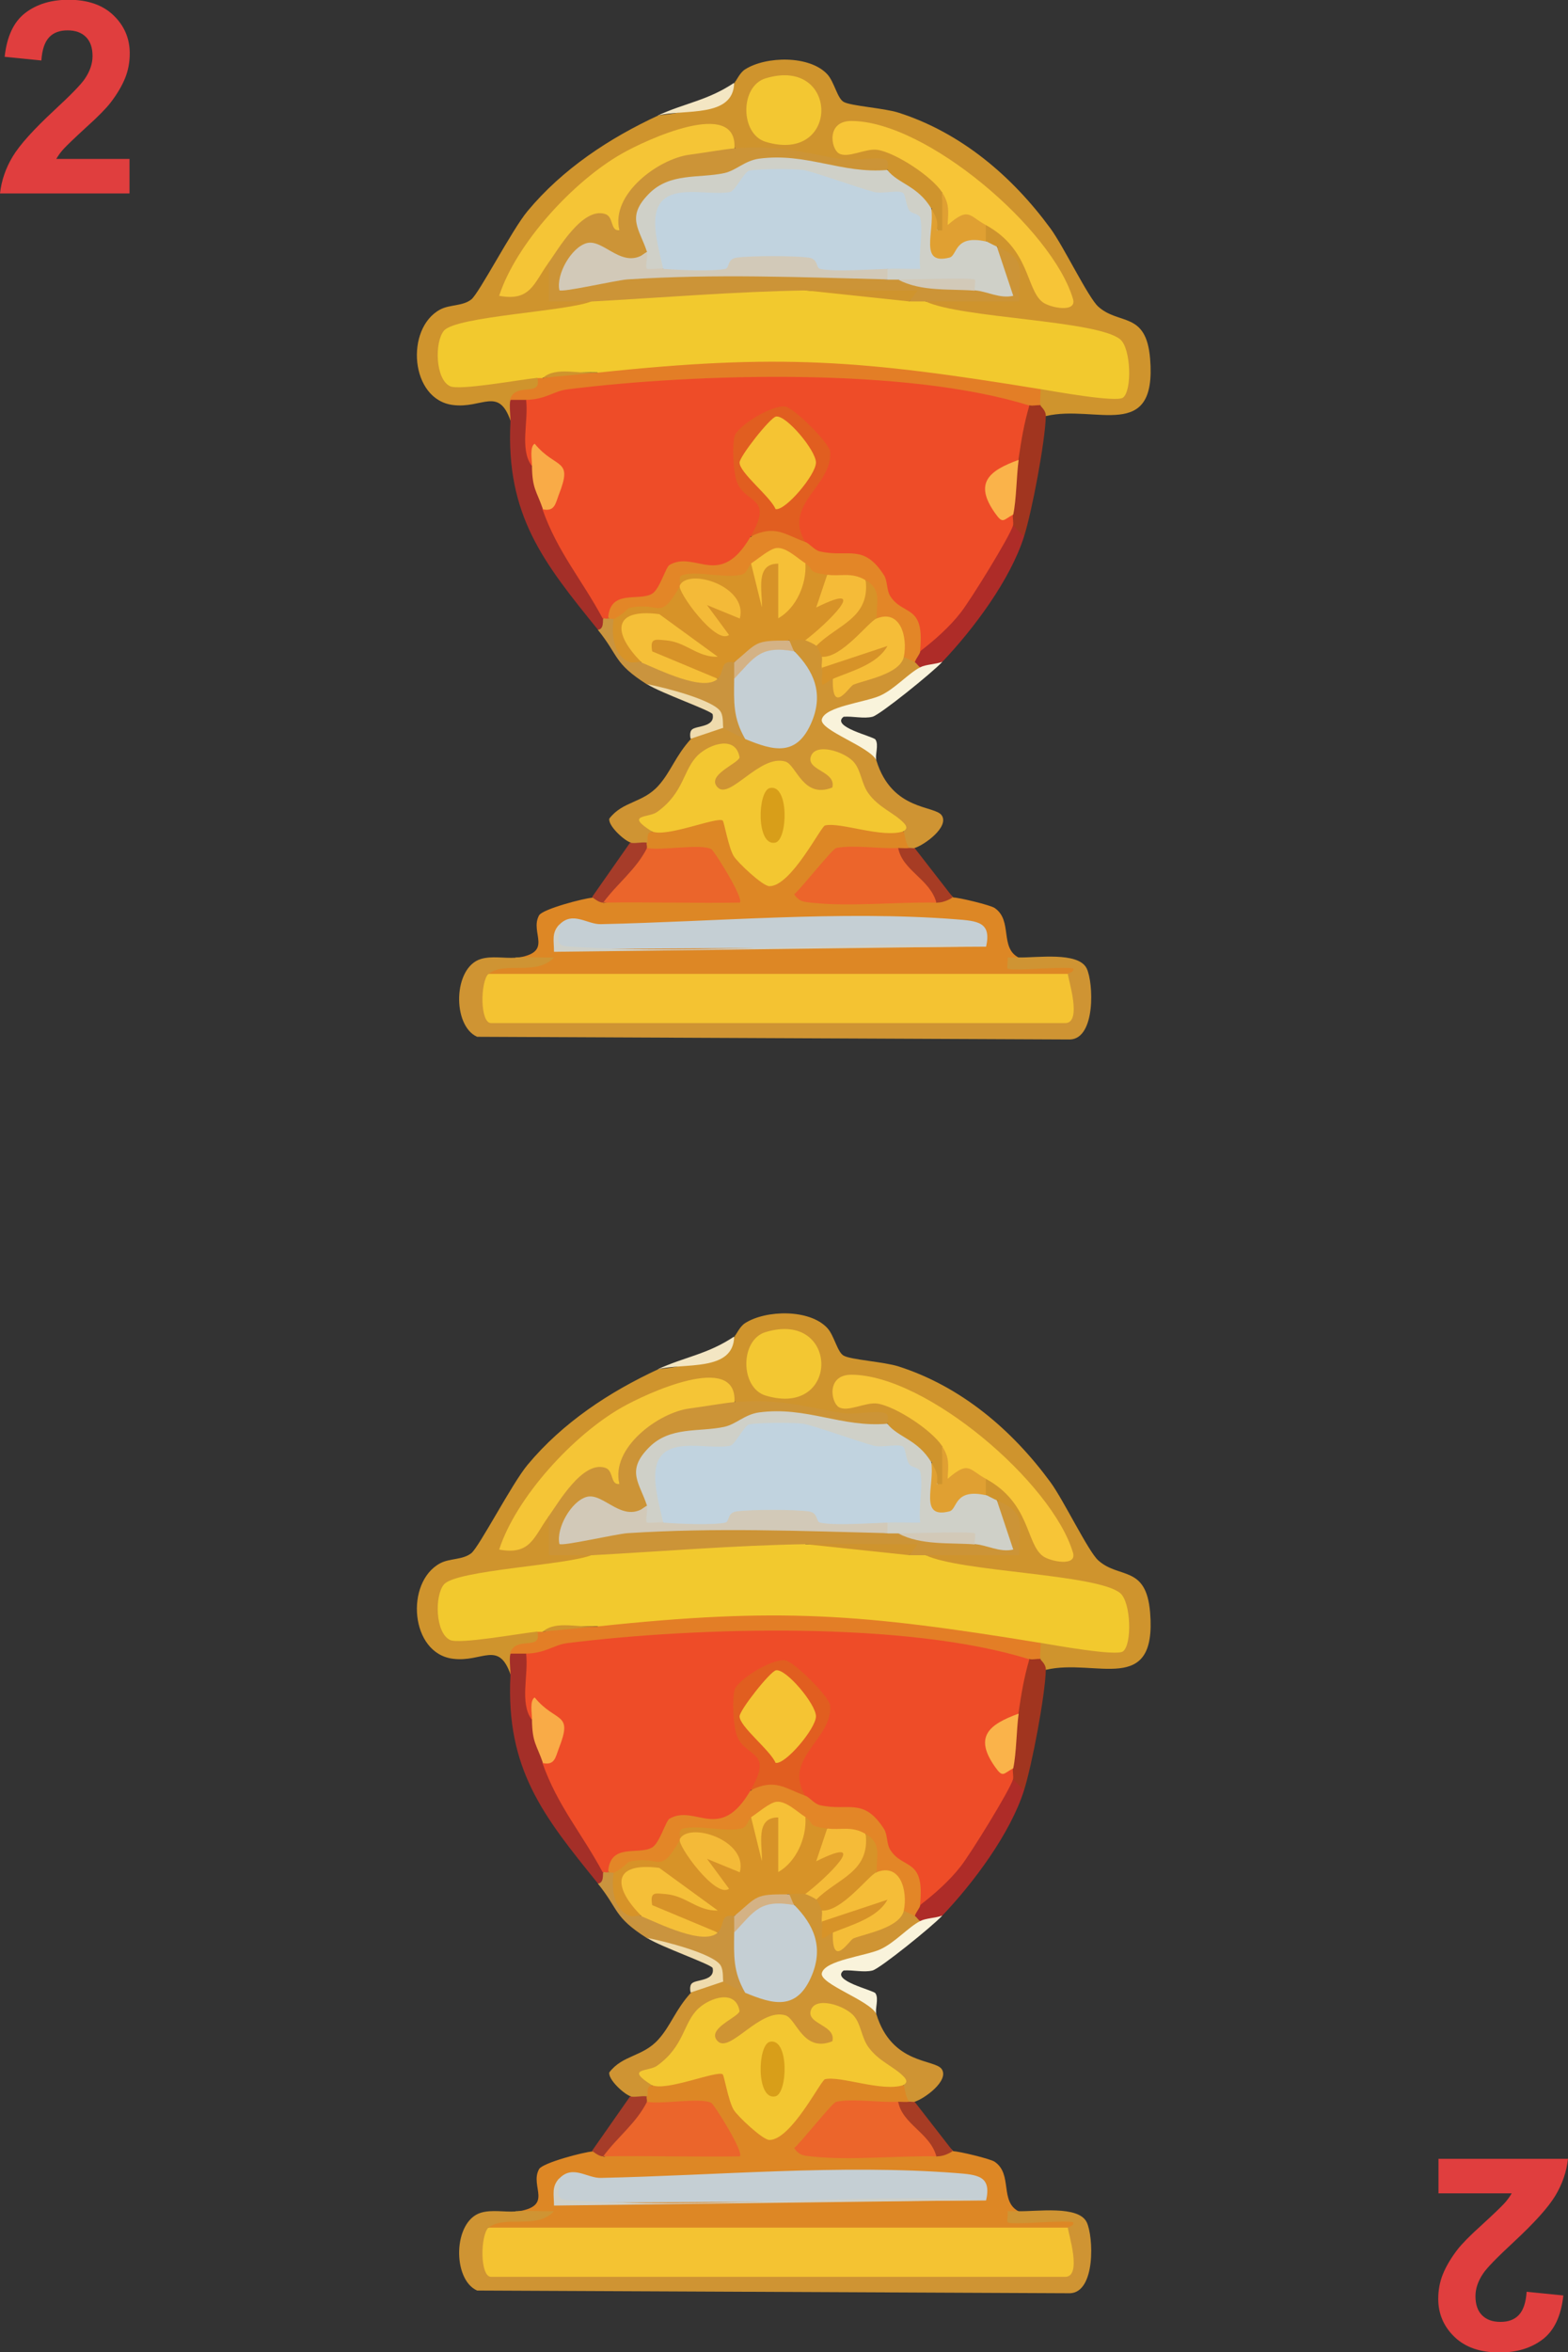 <?xml version="1.0" encoding="UTF-8"?>
<svg id="Layer_2" data-name="Layer 2" xmlns="http://www.w3.org/2000/svg" viewBox="0 0 64.05 96.06">
  <rect x="0" y="0" width="64.05" height="96.06" fill="#333333" stroke="none"/>
  <g id="Cards">
    <g id="Cups">
      <g id="TwoOfCups">
        <path d="M58.76,89.56v-1.4h5.29c-.06.53-.23,1.03-.52,1.51s-.85,1.1-1.7,1.89c-.68.63-1.1,1.06-1.25,1.29-.21.31-.31.62-.31.92,0,.34.09.6.27.78.18.18.43.27.75.27s.57-.09.75-.28.29-.5.32-.95l1.5.15c-.09.83-.37,1.43-.84,1.79-.47.36-1.06.54-1.77.54-.78,0-1.39-.21-1.83-.63-.44-.42-.67-.94-.67-1.56,0-.35.06-.69.19-1.01.13-.32.33-.66.6-1.01.18-.23.51-.57.99-1,.48-.44.78-.73.91-.87.13-.14.23-.28.31-.42h-3Z" fill="#e03e3e"/>
        <path d="M5.29,6.5v1.4H0c.06-.53.23-1.03.52-1.51s.85-1.1,1.7-1.89c.68-.63,1.1-1.06,1.25-1.29.21-.31.31-.62.31-.92,0-.34-.09-.6-.27-.78-.18-.18-.43-.27-.75-.27s-.57.09-.75.28-.29.5-.32.95l-1.5-.15c.09-.83.37-1.43.84-1.79.47-.36,1.06-.54,1.77-.54.78,0,1.39.21,1.83.63.44.42.67.94.67,1.56,0,.35-.06.69-.19,1.01-.13.32-.33.66-.6,1.01-.18.23-.51.57-.99,1-.48.44-.78.73-.91.87-.13.14-.23.28-.31.42h3Z" fill="#e03e3e"/>
        <g>
          <path d="M29.99,3.38c.09-.06.21-.4.45-.55.85-.54,2.64-.58,3.36.21.28.31.4.97.66,1.12.29.17,1.64.25,2.24.44,2.56.82,4.64,2.59,6.21,4.73.53.72,1.54,2.82,1.95,3.19.85.77,1.96.18,2.12,2.13.28,3.44-2.22,1.86-4.25,2.34-.53,0-.55-.02-.22-.45-.62-.18-.61-.48,0-.67l.31-.4c2.6.8,3.48.36,2.64-1.31-2.3-.52-4.64-.91-7.02-1.19-.4-.04-.61-.23-.61-.67l.07-.27,3.42.17c.34-.08.16-1.49-.58-2.13-.41.45-.5.38-.45-.22-.65-.11-.6-.5,0-.67.61-.55,1.33.42,1.68.96.56,2.17,2.43,2.87.45.32-1.74-2.25-4.18-4.28-6.96-5.02-1.48-.39-1.34.84.47.22.79.12,3.02,1.26,2.57,2.17.02.66.15,1.17.42,1.51-.46.7-.74.42-.86-.84-.41.08-.76-.19-1.07-.8-.73-.08-.97-.33-.72-.77-1.33-.31-4.07-.83-6.03-.61l-.22-.28c-2.36-1.73-6.32,1.84-7.83,3.75-.72.92-1.81,3.02-.35,1l.58-.06.3.1c-.29,1.26.21,1.36,1.35,1.17l.14.3.03.31c-1.85.44-3.77.84-5.76,1.19-.61,1.59.45,2,3.17,1.21l.33.41c.6.33.23.62-1.12.89.49.1.49.79,0,.89-.49-1.43-1.16-.51-2.35-.66-1.76-.21-1.97-3.13-.53-3.9.39-.21.91-.13,1.27-.41.32-.25,1.67-2.86,2.3-3.61,1.43-1.72,3.34-2.98,5.35-3.91,1.36-.11,2.4-.56,3.13-1.34Z" fill="#cf942d"/>
          <path d="M26.64,33.96c.51-.61,2.65-1.12,3.3-.56.82,2.76,1.78,3.08,3.22.31.79-.81,2.88-.22,3.76.26.62-.06.65.29.22.67,0,.46-.22.36-.45,0l-.26.45c-1.5-.39-2.58.05-3.24,1.32,1.53.09,3.05.11,4.59.06l.49.4c0-.58.29-.64.67-.22.22,0,1.52.31,1.69.43.75.51.19,1.63.99,2.03-.13.35-.31.35-.45,0-.86.3-1.74.31-2.63.32-4.42.01-8.85,0-13.27,0-.89,0-1.77-.02-2.63-.31-.5.18-1.19.39-1.56,0,1.58-.22.54-1.02.94-1.74.15-.26,1.84-.7,2.18-.72.35-.49.51-.34.45.22,1.54-.47,3.2-.63,4.96-.48-.37-1.31-1.34-1.74-2.9-1.28l-.28-.47c-.19-.06-.19-.14,0-.22-.72-.25-.42-.83.22-.45Z" fill="#dd8725"/>
          <path d="M21.06,39.1c.52-.03,1.04.01,1.56,0,.12.26.08.43-.17.45l-2.51.22c.44.37.25,1.46.11,2.01l.15-.45h23.02l.27.45c-.29-.9-.25-1.57.11-2.01-.88-.1-1.83-.15-2.84-.15-.24-.21.08-.46.39-.52.15,0,.3,0,.45,0,.74.02,2.45-.25,2.79.45.28.58.37,2.86-.68,2.9l-24.22-.11c-1.02-.45-.99-2.84.16-3.18.44-.13.95-.02,1.4-.05Z" fill="#cf9433"/>
          <path d="M32.9,26.15c.38-.18.57-.24.45.22.55-.33.73.05.22.45.48.11.4.23,0,.45.62.19.25.73.12.39-.07-.17.14-.18.33.06.72.26,1.82-.39,2.44-.89h.46c.32-.33.51-.23.45.22.31-.32.44-.18.22.22-.18.58-1.29,1.37-1.96,1.63-1.99.13-1.79.87-.09,1.52l.26.64c.64,2.07,2.39,1.82,2.67,2.24.31.47-.71,1.21-1.11,1.33-.07.2-.14.2-.22,0-.15-.2-.16-.44-.22-.67-1.22-.54-1.97-1.22-2.36-2.53-.17-.24-.86-.37-.82-.34,1.93,1.91-1.05,2.14-1.85.43l-.53.16c-.97.83-2.84,1.8-2.38-.25,1.16-.87.58-.79-.22-.18-.54,1.15-1.18,1.98-2.1,2.71-.3.02-.17.32-.22.45-.24.46-.48.54-.67,0-.26-.07-.94-.69-.88-.98.55-.72,1.37-.63,2.01-1.35.51-.57.69-1.21,1.33-1.91.23-.32,1.16-.8,1.34-.45.19-.32.48-.17.89.45.1-.17.26-.33.45-.3,1.85.29,2.19-.14,1.88-2.07-.39-.45-.5-.85-.32-1.2-.49-.15-.56-.29-.22-.45.18-.62.51-.64.67,0Z" fill="#cf9433"/>
          <path d="M21.51,16.33c.71.1.57,1.58.11,1.93l.11.75c.52.26.93,1.34.45,1.79l.58.27c.59,1.23,1.27,2.42,2.04,3.56l-.16.63c.42.07.25.77-.22.45-2.21-2.73-3.76-4.65-3.57-8.48.01-.27-.06-.69,0-.89.24-.22.53-.31.67,0Z" fill="#a42f28"/>
          <path d="M41.83,21.91c-.56,1.77-2.07,3.79-3.35,5.13-.39.32-.69.4-.89.22-.08-.06-.15-.17-.22-.22-.34-.24-.18-.59.22-.45l.25-.78c1.25-1.24,2.26-2.68,3.04-4.31l.5-.05c.33-.43.48-.29.45.45Z" fill="#ae2c28"/>
          <path d="M25.08,25.26c.06.9.43,1.5,1.12,1.79l.18-.25c.95.51,1.93.82,2.95.92-.66-.57.28-1.55.67-.67.25.11.25.33,0,.67.59.25.74,1.95.45,2.46-.15-.06-.86-.41-.89-.45-.29.07-.38-.12-.28-.57-.87-.53-1.82-.94-2.85-1.21-1.38-.88-1.14-1.16-2.01-2.23.27-.02.19-.42.22-.45.07-.19.15-.19.22,0,.05-.2.13-.19.22,0Z" fill="#ca943e"/>
          <path d="M42.5,16.55c.01.06.23.2.22.45-.03,1.05-.56,3.86-.89,4.91l-.45-.45c-.37,0-.37-.14,0-.45-.66-.34-.41-1.87.22-2.23-.65-.42-.33-2.11.45-2.23,0-.48.3-.47.45,0Z" fill="#a1351f"/>
          <path d="M38.48,27.04c-.4.43-2.53,2.15-2.84,2.23-.36.09-.8-.03-1.18,0-.54.41,1.21.8,1.3.93.15.22-.03.65.04.85-.27-.56-2.33-1.23-2.23-1.67.12-.53,1.78-.7,2.38-.97s1.15-.91,1.64-1.16c.23-.12.63-.12.89-.22Z" fill="#f9f3db"/>
          <path d="M26.42,34.41c-.03.06.03.16,0,.22.53.87-.93,2.03-1.79,2.23-.19,0-.42-.22-.45-.22l1.56-2.23c.17.05.47-.03.67,0Z" fill="#a63c29"/>
          <path d="M37.14,34.63c.08-.01.16.02.22,0l1.56,2.01s-.3.23-.67.22c-.77-.33-2.25-1.46-1.56-2.23.15,0,.31.02.45,0Z" fill="#a73c24"/>
          <path d="M29.55,29.72l-1.34.45s-.07-.27.06-.38c.18-.16.95-.09.84-.62-.03-.14-2.1-.86-2.68-1.23.67.12,2.74.65,3.01,1.13.13.22.07.6.11.66Z" fill="#efdbad"/>
          <path d="M29.99,3.38c-.03,1.46-2.06,1.06-3.13,1.34,1.13-.52,2.04-.61,3.13-1.34Z" fill="#f3e6c3"/>
          <path d="M32.9,11.86l4.12.22.12.23c.42-.38.64-.38.67,0,1.44.69,7,.76,7.95,1.55.44.37.49,2.1.11,2.38-.28.2-2.77-.25-3.37-.35-.26.25-.53.25-.85.2-5.69-.89-11.03-1.45-16.81-.65l-.44-.23c-.76-.02-1.51.05-2.23.22-.07.19-.15.19-.22,0-.7.07-3.2.53-3.57.34-.6-.29-.63-1.8-.25-2.26.48-.6,5.07-.79,6.05-1.21,2.68-.86,5.95-.87,8.71-.45Z" fill="#f2c92e"/>
          <path d="M29.99,6.06c1.85-.15,2.76.16,4.37.44.56.1,1.3-.11,1.76,0,.27.06.08.4.13.46l-.36.46-3.11-.68c-1.2-.14-2.21-.19-3.11.73-1.92-.05-3.96.24-3.05,2.57l-.19.26c-.64,1.36,2.44.93,3.6.61,2.12-.05,4.18.14,6.23.51.13-.32.31-.33.45,0,.99.16,1.99.23,3,.21l.13.24c.24-.45.52-.4.94-.24-.39-.69-.4-1.2-.04-1.55,1.2.53.9.88.89,2.23h-3.8s-.67,0-.67,0c.15-.34.04-.42-.33-.24l-3.91-.21c-2.92.05-5.8.29-8.71.45h-1.79s0-1.56,0-1.56c-.49-.97,1.4-2.79,2.53-2.4.46-1.17,1.55-2.01,2.74-2.38.62-.19,2.06-.55,2.33.09Z" fill="#cc9437"/>
          <path d="M42.5,15.88c.03.21-.04.48,0,.67-.14-.02-.33.04-.45,0l-.7.26c-6.39-1.48-13.12-1.19-19.46-.07-.18.03-.33-.21-.39-.41-.22,0-.45,0-.67,0,.22-.76,1.32-.08,1.12-.89.07,0,.15,0,.22,0,.73-.17,1.47-.24,2.23-.22,7.43-.79,10.79-.52,18.09.67Z" fill="#e37e26"/>
          <path d="M29.99,6.06c-.31.02-1.37.2-1.84.26-1.25.17-3.21,1.6-2.85,3.08-.38.05-.22-.55-.58-.66-.93-.3-1.93,1.46-2.32,2-.6.83-.73,1.58-2.01,1.34.7-2.15,3.04-4.69,5.02-5.81.96-.55,4.72-2.3,4.59-.21Z" fill="#f5c536"/>
          <path d="M38.48,7.85c-.42-.65-1.89-1.61-2.63-1.73-.48-.08-1.23.37-1.59.14-.32-.2-.51-1.32.52-1.32,3.07.01,8.21,4.42,9.05,7.27.17.58-.94.36-1.24.13-.69-.53-.5-2.15-2.32-3.15-.26.38-.51.27-.8,0-.62.56-.95.12-.98-1.34Z" fill="#f7c537"/>
          <path d="M31.27,3.2c3.02-.92,3.06,3.52,0,2.59-1.04-.32-1.05-2.27,0-2.59Z" fill="#f3c732"/>
          <path d="M26.64,33.96c-1.15-.72-.14-.55.2-.8,1.13-.81,1.05-1.74,1.69-2.34.49-.45,1.53-.79,1.68.11-.06.26-1.39.73-.89,1.23s1.73-1.37,2.76-1.06c.45.13.72,1.54,1.92,1.06.16-.65-1-.69-.89-1.22.14-.66,1.44-.24,1.79.21.27.33.29.84.56,1.23.43.61,1.07.81,1.47,1.24.22.24-.03.31-.03.33-.87.29-2.57-.39-3.2-.24-.17.04-1.38,2.48-2.27,2.48-.28,0-1.31-.98-1.46-1.23-.22-.37-.39-1.41-.45-1.45-.23-.17-2.32.71-2.89.44Z" fill="#f3c731"/>
          <path d="M22.85,37.76c.55-.57,1.14,0,1.7-.02,4.66-.1,9.8-.56,14.48-.2.9.07,1.48.11,1.25,1.12l-17.25.1c-.48-.04-.31-.63-.17-.99Z" fill="#c5cfd4"/>
          <path d="M41.16,39.1c.02.13-.04.42,0,.45.18.13,2.22-.1,2.68,0,.05.16-.23.2-.22.22l-.15.45h-23.25l-.27-.45c.72-.53,1.96.1,2.68-.67,6.1-.13,12.44-.1,18.54,0Z" fill="#dd8725"/>
          <path d="M36.69,34.63c.17.92,1.3,1.27,1.56,2.23-1.57-.03-3.54.17-5.04.01-.34-.04-.55-.02-.77-.35.26-.2,1.55-1.85,1.72-1.89.7-.14,1.74.04,2.52,0Z" fill="#ec652b"/>
          <path d="M26.42,34.63c.61.12,2.22-.19,2.64.05.11.06,1.34,2.01,1.16,2.18-1.86.03-3.73-.03-5.58,0,.57-.78,1.34-1.34,1.79-2.23Z" fill="#eb652b"/>
          <path d="M22.85,37.76c.09.34-.31.85.33.89,5.55.38,11.5-.28,17.09,0l-17.64.22c0-.46-.11-.77.22-1.12Z" fill="#cfd0c8"/>
          <path d="M43.62,39.77c.01.22.6,2.01-.11,2.01h-23.45c-.46,0-.44-1.69-.11-2.01h23.67Z" fill="#f4c332"/>
          <path d="M30.66,23.02c1.33-.48,1.63-.36,1.59,1.03.07-.5.28-.85.64-1.03.41-.36.82-.02.89.45,1.73,1.19.57,2.12-.89,2.68-.18-.04-.46,0-.67,0-.77.2-1.51.5-2.23.89-.03.02-.23-.06-.38.07-.1.09-.11.43-.29.6-1.03-.09-2.03-.41-2.99-.96l-.14.29c-.09-.04-.33.06-.5-.01-.64-.27-.72-1.15-.62-1.77.16-.56.78-.83,1.87-.81.26-.44.53-.62.81-.53q.67.17,0,0c-.57.07-.45-.48.01-.71,1.02.11,1.98.02,2.89-.18Z" fill="#d79328"/>
          <path d="M32.9,22.13c.43-.12,2.18-.06,2.64.19.74.4,1.09,1.01,1.22,1.81.97.69,1.81,1.32.83,2.47-.01.12-.19.3-.22.45-.14-.09-.3-.14-.45-.22l-.28-.11c-.13-.68-.21-1.07-.83-1.46-.36,0-.44-.3-.23-.88l-.21-.68c-.45.37-1.4.44-1.56-.22-.91-.13-.51-.21-.89-.45-.29.33-.67.22-1.17-.31-.08.07-.86.55-1.07.31-.11.07-.16.39-.39.44-.69.15-1.75-.15-2.37,0-.28.07-.09.38-.14.46-.87,1.51-.79.6-2.08.9-.04,0-.25.26-.6.44-.05.03-.15-.02-.22,0-.81-1.13.65-1.33,1.55-1.38.42-1.27,1.38-1.69,2.87-1.25.5-.43.96-.67,1.39-.72.68-1.09,1.65-.79,2.23.22Z" fill="#e38627"/>
          <path d="M32.45,26.6c.79.8,1.19,1.7.72,2.85-.61,1.49-1.59,1.2-2.73.73-.5-.87-.46-1.49-.45-2.46.23-.99,1.59-1.84,2.46-1.12Z" fill="#c5cfd4"/>
          <path d="M35.8,25.26c.99-.4,1.28.77,1.12,1.56-.15.71-1.59.95-2.06,1.14-.17.07-.88,1.28-.84-.24.34-.4,1.64-1.11,2.23-1.34.14-.05-2.51,1.55-2.68.89-.02-.14.03-.32,0-.45.36-.52,1.64-1.77,2.23-1.56Z" fill="#f5bd38"/>
          <path d="M35.35,23.69c.81,1.18-.9,2.74-2.01,2.68-.05-.05-.37-.21-.45-.22.83-.62,2.78-2.5.45-1.34l.45-1.34c.53.08.99-.12,1.56.22Z" fill="#f5bb38"/>
          <path d="M35.8,25.26c-.31.12-1.43,1.63-2.23,1.56-.02-.08-.18-.4-.22-.45.85-.86,2.2-1.12,2.01-2.68.66.39.44.87.45,1.56Z" fill="#d79328"/>
          <path d="M33.57,27.27l2.68-.89c-.4.74-1.47,1.03-2.23,1.34-.14.05-.39.29-.44.22-.03-.22.03-.46,0-.67Z" fill="#d79328"/>
          <path d="M32.23,26.15c.09.12.13.35.22.45-1.4-.25-1.62.23-2.46,1.12,0-.22,0-.45,0-.67.98-.82.81-.9,2.23-.89Z" fill="#d4b285"/>
          <path d="M42.05,16.55c-.23.79-.33,1.42-.45,2.23l-.3.6c-1.01.34-.63,1.14.08,1.63-.03.13.03.32,0,.45-.13.45-1.75,3.07-2.14,3.56-.44.57-1.08,1.14-1.66,1.58.21-1.95-.68-1.43-1.21-2.25-.16-.24-.11-.63-.26-.86-.84-1.31-1.46-.71-2.61-.97-.24-.05-.43-.33-.61-.39-.91-.52-.77-.89-.42-1.74,2.98-2.95-2.79-5.12-1.96-.89,1.23,1.06,1.28,1.87.15,2.41-1.26,2.17-2.25.55-3.31,1.16-.16.09-.4,1-.72,1.18-.56.32-1.72-.21-1.79,1.01-.08.02-.18-.03-.22,0-.85-1.59-1.85-2.72-2.46-4.46.65-1.28.5-1.87-.45-1.79-.49-.68-.11-1.83-.22-2.68.82-.02,1.12-.36,1.69-.43,5.28-.66,13.88-.9,18.86.66Z" fill="#ee4c28"/>
          <path d="M21.73,19.01c0-.25-.1-.76.11-.89.88,1.07,1.59.56.98,2.1-.13.34-.16.68-.64.58-.26-.76-.44-.82-.45-1.79Z" fill="#f9ab47"/>
          <path d="M26.2,27.04c-1.16-1.16-1.22-2.21.73-1.96l2.39,1.74c-.83.03-1.29-.6-2.12-.67-.46-.04-.65-.1-.56.45l2.68,1.12c-.58.55-2.42-.38-3.13-.67Z" fill="#f5bf38"/>
          <path d="M41.61,18.78c-.09.66-.09,1.61-.22,2.23-.42.23-.42.4-.74-.05-.88-1.24-.25-1.74.96-2.18Z" fill="#fab34a"/>
          <path d="M32.9,11.86c1.52-.03,3.05.02,4.58,0l-.33.45-4.24-.45Z" fill="#cf942d"/>
          <path d="M24.41,15.21c-.69.07-1.49.15-2.23.22.53-.48,1.53-.13,2.23-.22Z" fill="#cf942d"/>
          <path d="M36.25,6.95c.45.56,1.23.63,1.79,1.56.18.57.31,1.11.4,1.62.8-.93,1.41-1.02,1.83-.28.02,0,.31.16.45.22l.67,2.01c-.55.13-1.09-.19-1.56-.22-.45-.15-.61-.28-.18-.24-.99.03-1.97-.04-2.94-.2-.15,0-.3,0-.45,0-.59-.07-.57-.28,0-.45,1.58-.56,1.08-2.86-.63-2.7l-2.78-.88c-1.42-.19-2.04-.18-2.97.88-2.41-.41-3.21.37-2.4,2.33l-.38.36c-.69.61-1.73-.08-.67-.67-.31-.95-.87-1.42.08-2.38.86-.87,2.04-.62,3.07-.84.5-.11.82-.5,1.42-.59,1.96-.26,3.37.63,5.26.46Z" fill="#cfd0c8"/>
          <path d="M26.42,10.3c.05.16-.07.6,0,.67.04.04.49-.01.67,0,0-.2.09-.34.26-.43l1.94.02c1.01-.83,3.55-.82,4.57,0l2-.03.39.43v.45c-3.59-.09-7.01-.23-10.61,0-.47.03-2.7.55-2.79.44-.14-.64.48-1.74,1.11-1.92.71-.2,1.49,1.16,2.46.36Z" fill="#d2c9b8"/>
          <path d="M36.69,11.42c.51,0,3-.09,3.13,0,.04.03-.02.32,0,.45-1-.08-2.19.05-3.13-.45Z" fill="#d2c9b8"/>
          <path d="M38.48,7.85c.31.49.26.75.23,1.34.87-.75.86-.38,1.56,0v.67c-1.31-.29-1.15.58-1.49.66-1.26.32-.59-1.07-.74-2,.19.32.29.49.23.89h.22s0-1.56,0-1.56Z" fill="#e0a032"/>
          <path d="M31.45,32.18c.79-.17.73,2.12.22,2.23-.79.17-.73-2.12-.22-2.23Z" fill="#d89e19"/>
          <path d="M32.9,23.02c.05.83-.37,1.81-1.11,2.23v-2.23c-.96-.01-.64,1.13-.67,1.78l-.44-1.79c.28-.18.76-.6,1.04-.63.4-.04.85.42,1.19.63Z" fill="#f6c037"/>
          <path d="M27.76,23.92c.35-.75,2.81.02,2.46,1.34l-1.34-.55.9,1.22c-.54.42-2.12-1.78-2.01-2.01Z" fill="#f4ba38"/>
          <path d="M30.66,21.91c1.02-1.75-.35-1.26-.61-2.4-.1-.45-.14-1.24-.05-1.68.09-.41,1.49-1.29,2.07-1.23.35.04,1.82,1.5,1.84,1.85.1,1.39-1.94,2.14-1.02,3.68-.82-.29-1.22-.72-2.23-.22Z" fill="#e15e20"/>
          <path d="M27.09,10.97c-.14-.63-.37-1.41-.32-2.05.13-1.61,2.09-.88,3.06-1.08.19-.04.58-.83.77-.87.41-.08,1.76-.08,2.2-.03.37.05,2.25.73,2.9.9.35.09,1-.1,1.19.04.1.07.11.5.25.71.1.15.41.13.45.31.13.59-.08,1.44,0,2.08-.45.01-.9-.02-1.34,0-.69.02-2.19.13-2.75,0-.18-.04-.06-.4-.47-.46-.58-.08-2.35-.08-2.93,0-.41.05-.29.42-.47.46-.48.11-1.94.05-2.53,0Z" fill="#c1d3df"/>
          <path d="M31.7,17.01c.41-.07,1.63,1.38,1.63,1.88s-1.26,1.99-1.65,1.9c-.21-.51-1.47-1.48-1.47-1.9,0-.25,1.25-1.84,1.49-1.88Z" fill="#f5c433"/>
        </g>
        <g>
          <path d="M29.99,54.58c.09-.06.21-.4.45-.55.85-.54,2.64-.58,3.36.21.28.31.4.97.66,1.12.29.17,1.64.25,2.24.44,2.56.82,4.64,2.59,6.21,4.73.53.72,1.54,2.82,1.95,3.19.85.77,1.96.18,2.12,2.13.28,3.44-2.22,1.86-4.25,2.34-.53,0-.55-.02-.22-.45-.62-.18-.61-.48,0-.67l.31-.4c2.6.8,3.48.36,2.64-1.31-2.3-.52-4.64-.91-7.02-1.19-.4-.04-.61-.23-.61-.67l.07-.27,3.42.17c.34-.08.16-1.49-.58-2.13-.41.45-.5.38-.45-.22-.65-.11-.6-.5,0-.67.61-.55,1.33.42,1.68.96.56,2.17,2.43,2.87.45.32-1.74-2.25-4.18-4.28-6.96-5.02-1.48-.39-1.34.84.47.22.79.12,3.02,1.26,2.57,2.17.02.66.15,1.17.42,1.51-.46.7-.74.42-.86-.84-.41.08-.76-.19-1.07-.8-.73-.08-.97-.33-.72-.77-1.33-.31-4.07-.83-6.03-.61l-.22-.28c-2.36-1.73-6.32,1.84-7.83,3.75-.72.92-1.81,3.02-.35,1l.58-.06.3.1c-.29,1.26.21,1.36,1.35,1.17l.14.3.03.31c-1.85.44-3.77.84-5.76,1.19-.61,1.59.45,2,3.17,1.21l.33.41c.6.33.23.62-1.12.89.49.1.49.79,0,.89-.49-1.43-1.16-.51-2.35-.66-1.76-.21-1.97-3.13-.53-3.9.39-.21.91-.13,1.27-.41.32-.25,1.67-2.86,2.3-3.61,1.43-1.72,3.34-2.98,5.35-3.91,1.36-.11,2.4-.56,3.13-1.34Z" fill="#cf942d"/>
          <path d="M26.64,85.16c.51-.61,2.65-1.12,3.3-.56.82,2.76,1.78,3.08,3.22.31.79-.81,2.88-.22,3.76.26.62-.06.65.29.22.67,0,.46-.22.36-.45,0l-.26.45c-1.5-.39-2.58.05-3.24,1.32,1.53.09,3.05.11,4.59.06l.49.4c0-.58.29-.64.67-.22.22,0,1.52.31,1.69.43.75.51.19,1.63.99,2.03-.13.35-.31.35-.45,0-.86.3-1.74.31-2.63.32-4.42.01-8.85,0-13.27,0-.89,0-1.77-.02-2.63-.31-.5.18-1.19.39-1.56,0,1.58-.22.54-1.02.94-1.74.15-.26,1.84-.7,2.18-.72.35-.49.51-.34.45.22,1.54-.47,3.2-.63,4.96-.48-.37-1.31-1.34-1.74-2.9-1.28l-.28-.47c-.19-.06-.19-.14,0-.22-.72-.25-.42-.83.22-.45Z" fill="#dd8725"/>
          <path d="M21.06,90.3c.52-.03,1.04.01,1.56,0,.12.26.08.43-.17.45l-2.51.22c.44.37.25,1.46.11,2.01l.15-.45h23.02l.27.45c-.29-.9-.25-1.57.11-2.01-.88-.1-1.83-.15-2.84-.15-.24-.21.08-.46.39-.52.15,0,.3,0,.45,0,.74.02,2.45-.25,2.79.45.28.58.37,2.86-.68,2.9l-24.22-.11c-1.02-.45-.99-2.84.16-3.18.44-.13.95-.02,1.4-.05Z" fill="#cf9433"/>
          <path d="M32.9,77.35c.38-.18.57-.24.45.22.55-.33.73.05.22.45.48.11.4.23,0,.45.62.19.25.73.12.39-.07-.17.14-.18.33.06.72.26,1.82-.39,2.44-.89h.46c.32-.33.51-.23.45.22.31-.32.44-.18.22.22-.18.58-1.29,1.37-1.96,1.63-1.99.13-1.79.87-.09,1.52l.26.64c.64,2.07,2.39,1.82,2.67,2.24.31.47-.71,1.21-1.11,1.33-.07.2-.14.2-.22,0-.15-.2-.16-.44-.22-.67-1.22-.54-1.97-1.22-2.36-2.53-.17-.24-.86-.37-.82-.34,1.93,1.91-1.05,2.14-1.85.43l-.53.16c-.97.83-2.84,1.8-2.38-.25,1.16-.87.58-.79-.22-.18-.54,1.15-1.18,1.98-2.1,2.71-.3.02-.17.32-.22.45-.24.46-.48.54-.67,0-.26-.07-.94-.69-.88-.98.55-.72,1.37-.63,2.01-1.35.51-.57.69-1.21,1.33-1.91.23-.32,1.16-.8,1.34-.45.19-.32.48-.17.89.45.1-.17.26-.33.45-.3,1.85.29,2.19-.14,1.88-2.07-.39-.45-.5-.85-.32-1.2-.49-.15-.56-.29-.22-.45.18-.62.51-.64.67,0Z" fill="#cf9433"/>
          <path d="M21.51,67.53c.71.1.57,1.58.11,1.93l.11.75c.52.26.93,1.34.45,1.79l.58.27c.59,1.23,1.27,2.42,2.04,3.56l-.16.63c.42.07.25.77-.22.45-2.21-2.73-3.76-4.65-3.57-8.48.01-.27-.06-.69,0-.89.24-.22.53-.31.67,0Z" fill="#a42f28"/>
          <path d="M41.83,73.11c-.56,1.77-2.07,3.79-3.35,5.13-.39.32-.69.4-.89.22-.08-.06-.15-.17-.22-.22-.34-.24-.18-.59.22-.45l.25-.78c1.25-1.24,2.26-2.68,3.04-4.31l.5-.05c.33-.43.48-.29.45.45Z" fill="#ae2c28"/>
          <path d="M25.08,76.46c.06.9.43,1.5,1.12,1.79l.18-.25c.95.51,1.93.82,2.95.92-.66-.57.28-1.55.67-.67.25.11.25.33,0,.67.59.25.74,1.95.45,2.46-.15-.06-.86-.41-.89-.45-.29.07-.38-.12-.28-.57-.87-.53-1.82-.94-2.85-1.21-1.38-.88-1.14-1.16-2.01-2.23.27-.02.19-.42.22-.45.07-.19.15-.19.22,0,.05-.2.13-.19.22,0Z" fill="#ca943e"/>
          <path d="M42.5,67.75c.01.06.23.2.22.45-.03,1.05-.56,3.86-.89,4.91l-.45-.45c-.37,0-.37-.14,0-.45-.66-.34-.41-1.87.22-2.23-.65-.42-.33-2.11.45-2.23,0-.48.3-.47.45,0Z" fill="#a1351f"/>
          <path d="M38.48,78.24c-.4.43-2.53,2.15-2.84,2.23-.36.09-.8-.03-1.18,0-.54.41,1.21.8,1.3.93.15.22-.03.65.04.85-.27-.56-2.33-1.23-2.23-1.67.12-.53,1.78-.7,2.38-.97s1.15-.91,1.64-1.16c.23-.12.63-.12.89-.22Z" fill="#f9f3db"/>
          <path d="M26.42,85.61c-.03.06.03.16,0,.22.53.87-.93,2.03-1.79,2.23-.19,0-.42-.22-.45-.22l1.56-2.23c.17.05.47-.03.67,0Z" fill="#a63c29"/>
          <path d="M37.14,85.83c.08-.01.16.02.22,0l1.56,2.01s-.3.23-.67.22c-.77-.33-2.25-1.46-1.56-2.23.15,0,.31.02.45,0Z" fill="#a73c24"/>
          <path d="M29.55,80.92l-1.34.45s-.07-.27.06-.38c.18-.16.95-.09.84-.62-.03-.14-2.1-.86-2.68-1.23.67.12,2.74.65,3.01,1.13.13.22.07.6.11.66Z" fill="#efdbad"/>
          <path d="M29.99,54.58c-.03,1.46-2.06,1.06-3.13,1.34,1.13-.52,2.04-.61,3.13-1.34Z" fill="#f3e6c3"/>
          <path d="M32.9,63.06l4.12.22.12.23c.42-.38.64-.38.67,0,1.44.69,7,.76,7.95,1.55.44.37.49,2.1.11,2.38-.28.2-2.77-.25-3.37-.35-.26.25-.53.25-.85.2-5.69-.89-11.03-1.45-16.81-.65l-.44-.23c-.76-.02-1.51.05-2.23.22-.07.19-.15.19-.22,0-.7.07-3.2.53-3.57.34-.6-.29-.63-1.8-.25-2.26.48-.6,5.07-.79,6.05-1.21,2.68-.86,5.95-.87,8.71-.45Z" fill="#f2c92e"/>
          <path d="M29.99,57.26c1.85-.15,2.76.16,4.37.44.56.1,1.3-.11,1.76,0,.27.06.08.4.13.46l-.36.46-3.11-.68c-1.2-.14-2.21-.19-3.11.73-1.92-.05-3.96.24-3.05,2.57l-.19.26c-.64,1.36,2.44.93,3.6.61,2.12-.05,4.18.14,6.23.51.13-.32.31-.33.45,0,.99.16,1.99.23,3,.21l.13.24c.24-.45.52-.4.94-.24-.39-.69-.4-1.2-.04-1.55,1.2.53.9.88.89,2.23h-3.8s-.67,0-.67,0c.15-.34.04-.42-.33-.24l-3.91-.21c-2.92.05-5.8.29-8.71.45h-1.79s0-1.56,0-1.56c-.49-.97,1.4-2.79,2.53-2.4.46-1.17,1.55-2.01,2.74-2.38.62-.19,2.06-.55,2.33.09Z" fill="#cc9437"/>
          <path d="M42.5,67.08c.03.21-.04.48,0,.67-.14-.02-.33.04-.45,0l-.7.26c-6.39-1.48-13.12-1.19-19.46-.07-.18.03-.33-.21-.39-.41-.22,0-.45,0-.67,0,.22-.76,1.32-.08,1.12-.89.07,0,.15,0,.22,0,.73-.17,1.47-.24,2.23-.22,7.43-.79,10.79-.52,18.09.67Z" fill="#e37e26"/>
          <path d="M29.99,57.26c-.31.02-1.37.2-1.84.26-1.25.17-3.21,1.6-2.85,3.08-.38.05-.22-.55-.58-.66-.93-.3-1.93,1.46-2.32,2-.6.83-.73,1.58-2.01,1.34.7-2.15,3.04-4.69,5.02-5.81.96-.55,4.72-2.3,4.59-.21Z" fill="#f5c536"/>
          <path d="M38.48,59.05c-.42-.65-1.89-1.61-2.63-1.73-.48-.08-1.23.37-1.59.14-.32-.2-.51-1.32.52-1.32,3.07.01,8.21,4.42,9.05,7.27.17.58-.94.36-1.24.13-.69-.53-.5-2.15-2.32-3.15-.26.38-.51.27-.8,0-.62.56-.95.12-.98-1.34Z" fill="#f7c537"/>
          <path d="M31.27,54.4c3.02-.92,3.06,3.52,0,2.59-1.04-.32-1.05-2.27,0-2.59Z" fill="#f3c732"/>
          <path d="M26.64,85.16c-1.15-.72-.14-.55.2-.8,1.13-.81,1.05-1.74,1.69-2.34.49-.45,1.53-.79,1.68.11-.06.26-1.39.73-.89,1.23s1.73-1.37,2.76-1.06c.45.13.72,1.54,1.92,1.06.16-.65-1-.69-.89-1.22.14-.66,1.44-.24,1.79.21.27.33.29.84.56,1.23.43.61,1.07.81,1.47,1.24.22.24-.03.31-.03.33-.87.29-2.57-.39-3.2-.24-.17.04-1.38,2.48-2.27,2.48-.28,0-1.31-.98-1.46-1.23-.22-.37-.39-1.41-.45-1.45-.23-.17-2.32.71-2.89.44Z" fill="#f3c731"/>
          <path d="M22.85,88.96c.55-.57,1.14,0,1.7-.02,4.66-.1,9.8-.56,14.48-.2.9.07,1.48.11,1.25,1.12l-17.25.1c-.48-.04-.31-.63-.17-.99Z" fill="#c5cfd4"/>
          <path d="M41.16,90.3c.02.13-.04.42,0,.45.18.13,2.22-.1,2.68,0,.05.16-.23.2-.22.22l-.15.45h-23.25l-.27-.45c.72-.53,1.96.1,2.68-.67,6.1-.13,12.44-.1,18.54,0Z" fill="#dd8725"/>
          <path d="M36.69,85.83c.17.92,1.3,1.27,1.56,2.23-1.57-.03-3.54.17-5.04.01-.34-.04-.55-.02-.77-.35.26-.2,1.55-1.85,1.72-1.89.7-.14,1.74.04,2.52,0Z" fill="#ec652b"/>
          <path d="M26.42,85.83c.61.12,2.22-.19,2.64.05.11.06,1.34,2.01,1.16,2.18-1.86.03-3.73-.03-5.58,0,.57-.78,1.34-1.34,1.79-2.23Z" fill="#eb652b"/>
          <path d="M22.85,88.96c.09.34-.31.85.33.89,5.55.38,11.5-.28,17.09,0l-17.64.22c0-.46-.11-.77.22-1.12Z" fill="#cfd0c8"/>
          <path d="M43.62,90.97c.01.22.6,2.01-.11,2.01h-23.45c-.46,0-.44-1.69-.11-2.01h23.67Z" fill="#f4c332"/>
          <path d="M30.66,74.22c1.33-.48,1.63-.36,1.59,1.03.07-.5.28-.85.64-1.03.41-.36.82-.02.89.45,1.73,1.19.57,2.12-.89,2.68-.18-.04-.46,0-.67,0-.77.2-1.51.5-2.23.89-.03.02-.23-.06-.38.07-.1.09-.11.43-.29.6-1.03-.09-2.03-.41-2.99-.96l-.14.29c-.09-.04-.33.06-.5-.01-.64-.27-.72-1.15-.62-1.77.16-.56.78-.83,1.87-.81.26-.44.53-.62.81-.53q.67.17,0,0c-.57.07-.45-.48.01-.71,1.02.11,1.98.02,2.89-.18Z" fill="#d79328"/>
          <path d="M32.9,73.33c.43-.12,2.18-.06,2.64.19.74.4,1.09,1.01,1.22,1.81.97.69,1.81,1.32.83,2.47-.01.12-.19.3-.22.45-.14-.09-.3-.14-.45-.22l-.28-.11c-.13-.68-.21-1.07-.83-1.46-.36,0-.44-.3-.23-.88l-.21-.68c-.45.37-1.4.44-1.56-.22-.91-.13-.51-.21-.89-.45-.29.33-.67.22-1.17-.31-.08.07-.86.55-1.07.31-.11.07-.16.39-.39.44-.69.15-1.75-.15-2.37,0-.28.07-.09.38-.14.46-.87,1.51-.79.6-2.08.9-.04,0-.25.26-.6.44-.05.03-.15-.02-.22,0-.81-1.13.65-1.33,1.55-1.38.42-1.27,1.38-1.69,2.87-1.25.5-.43.96-.67,1.39-.72.68-1.09,1.65-.79,2.23.22Z" fill="#e38627"/>
          <path d="M32.45,77.8c.79.8,1.19,1.7.72,2.85-.61,1.49-1.59,1.2-2.73.73-.5-.87-.46-1.49-.45-2.46.23-.99,1.59-1.84,2.46-1.12Z" fill="#c5cfd4"/>
          <path d="M35.8,76.46c.99-.4,1.28.77,1.12,1.56-.15.71-1.59.95-2.06,1.14-.17.07-.88,1.28-.84-.24.34-.4,1.64-1.11,2.23-1.34.14-.05-2.51,1.55-2.68.89-.02-.14.03-.32,0-.45.36-.52,1.64-1.77,2.23-1.56Z" fill="#f5bd38"/>
          <path d="M35.35,74.89c.81,1.18-.9,2.74-2.01,2.68-.05-.05-.37-.21-.45-.22.83-.62,2.78-2.5.45-1.34l.45-1.34c.53.08.99-.12,1.56.22Z" fill="#f5bb38"/>
          <path d="M35.8,76.46c-.31.12-1.43,1.63-2.23,1.56-.02-.08-.18-.4-.22-.45.85-.86,2.2-1.12,2.01-2.68.66.39.44.87.45,1.56Z" fill="#d79328"/>
          <path d="M33.57,78.47l2.68-.89c-.4.74-1.47,1.03-2.23,1.34-.14.05-.39.29-.44.22-.03-.22.03-.46,0-.67Z" fill="#d79328"/>
          <path d="M32.23,77.35c.09.12.13.35.22.45-1.4-.25-1.62.23-2.46,1.12,0-.22,0-.45,0-.67.98-.82.81-.9,2.23-.89Z" fill="#d4b285"/>
          <path d="M42.05,67.75c-.23.79-.33,1.42-.45,2.23l-.3.6c-1.01.34-.63,1.14.08,1.63-.03.13.03.32,0,.45-.13.45-1.75,3.07-2.14,3.56-.44.57-1.08,1.14-1.66,1.58.21-1.95-.68-1.43-1.21-2.25-.16-.24-.11-.63-.26-.86-.84-1.31-1.46-.71-2.61-.97-.24-.05-.43-.33-.61-.39-.91-.52-.77-.89-.42-1.74,2.98-2.95-2.79-5.12-1.96-.89,1.23,1.06,1.28,1.87.15,2.41-1.26,2.17-2.25.55-3.31,1.16-.16.09-.4,1-.72,1.18-.56.32-1.72-.21-1.79,1.01-.08.02-.18-.03-.22,0-.85-1.59-1.85-2.72-2.46-4.46.65-1.28.5-1.87-.45-1.79-.49-.68-.11-1.83-.22-2.68.82-.02,1.12-.36,1.69-.43,5.28-.66,13.88-.9,18.86.66Z" fill="#ee4c28"/>
          <path d="M21.73,70.21c0-.25-.1-.76.11-.89.88,1.07,1.59.56.98,2.1-.13.34-.16.68-.64.58-.26-.76-.44-.82-.45-1.79Z" fill="#f9ab47"/>
          <path d="M26.2,78.24c-1.16-1.16-1.22-2.21.73-1.96l2.39,1.74c-.83.03-1.29-.6-2.12-.67-.46-.04-.65-.1-.56.45l2.68,1.12c-.58.55-2.42-.38-3.13-.67Z" fill="#f5bf38"/>
          <path d="M41.61,69.98c-.09.66-.09,1.61-.22,2.23-.42.23-.42.4-.74-.05-.88-1.24-.25-1.74.96-2.18Z" fill="#fab34a"/>
          <path d="M32.9,63.06c1.52-.03,3.05.02,4.58,0l-.33.45-4.24-.45Z" fill="#cf942d"/>
          <path d="M24.41,66.41c-.69.07-1.49.15-2.23.22.53-.48,1.53-.13,2.23-.22Z" fill="#cf942d"/>
          <path d="M36.25,58.15c.45.56,1.23.63,1.79,1.56.18.57.31,1.11.4,1.62.8-.93,1.41-1.02,1.83-.28.02,0,.31.16.45.22l.67,2.01c-.55.13-1.09-.19-1.56-.22-.45-.15-.61-.28-.18-.24-.99.03-1.97-.04-2.94-.2-.15,0-.3,0-.45,0-.59-.07-.57-.28,0-.45,1.58-.56,1.08-2.86-.63-2.7l-2.78-.88c-1.42-.19-2.04-.18-2.97.88-2.41-.41-3.21.37-2.4,2.33l-.38.36c-.69.61-1.73-.08-.67-.67-.31-.95-.87-1.42.08-2.38.86-.87,2.04-.62,3.07-.84.5-.11.82-.5,1.42-.59,1.96-.26,3.37.63,5.26.46Z" fill="#cfd0c8"/>
          <path d="M26.42,61.5c.05.16-.07.6,0,.67.04.04.49-.01.67,0,0-.2.09-.34.26-.43l1.94.02c1.01-.83,3.55-.82,4.57,0l2-.03.39.43v.45c-3.59-.09-7.01-.23-10.61,0-.47.03-2.7.55-2.79.44-.14-.64.48-1.74,1.11-1.92.71-.2,1.49,1.16,2.46.36Z" fill="#d2c9b8"/>
          <path d="M36.69,62.62c.51,0,3-.09,3.13,0,.04.03-.02.32,0,.45-1-.08-2.19.05-3.13-.45Z" fill="#d2c9b8"/>
          <path d="M38.48,59.05c.31.49.26.75.23,1.34.87-.75.86-.38,1.56,0v.67c-1.31-.29-1.15.58-1.49.66-1.26.32-.59-1.07-.74-2,.19.32.29.49.23.89h.22s0-1.56,0-1.56Z" fill="#e0a032"/>
          <path d="M31.45,83.38c.79-.17.73,2.12.22,2.23-.79.17-.73-2.12-.22-2.23Z" fill="#d89e19"/>
          <path d="M32.9,74.22c.05.83-.37,1.81-1.11,2.23v-2.23c-.96-.01-.64,1.13-.67,1.78l-.44-1.79c.28-.18.76-.6,1.04-.63.4-.04.85.42,1.19.63Z" fill="#f6c037"/>
          <path d="M27.76,75.12c.35-.75,2.81.02,2.46,1.34l-1.34-.55.9,1.22c-.54.42-2.12-1.78-2.01-2.01Z" fill="#f4ba38"/>
          <path d="M30.66,73.11c1.02-1.75-.35-1.26-.61-2.4-.1-.45-.14-1.24-.05-1.68.09-.41,1.49-1.29,2.07-1.23.35.04,1.82,1.5,1.84,1.85.1,1.39-1.94,2.14-1.02,3.68-.82-.29-1.22-.72-2.23-.22Z" fill="#e15e20"/>
          <path d="M27.09,62.17c-.14-.63-.37-1.41-.32-2.05.13-1.61,2.09-.88,3.06-1.08.19-.04.58-.83.77-.87.41-.08,1.76-.08,2.2-.03.37.05,2.25.73,2.9.9.35.09,1-.1,1.19.04.1.07.11.5.25.71.1.15.41.13.45.31.13.59-.08,1.44,0,2.08-.45.01-.9-.02-1.34,0-.69.02-2.19.13-2.75,0-.18-.04-.06-.4-.47-.46-.58-.08-2.35-.08-2.93,0-.41.05-.29.42-.47.46-.48.11-1.94.05-2.53,0Z" fill="#c1d3df"/>
          <path d="M31.7,68.21c.41-.07,1.63,1.38,1.63,1.88s-1.26,1.99-1.65,1.9c-.21-.51-1.47-1.48-1.47-1.9,0-.25,1.25-1.84,1.49-1.88Z" fill="#f5c433"/>
        </g>
      </g>
    </g>
  </g>
</svg>